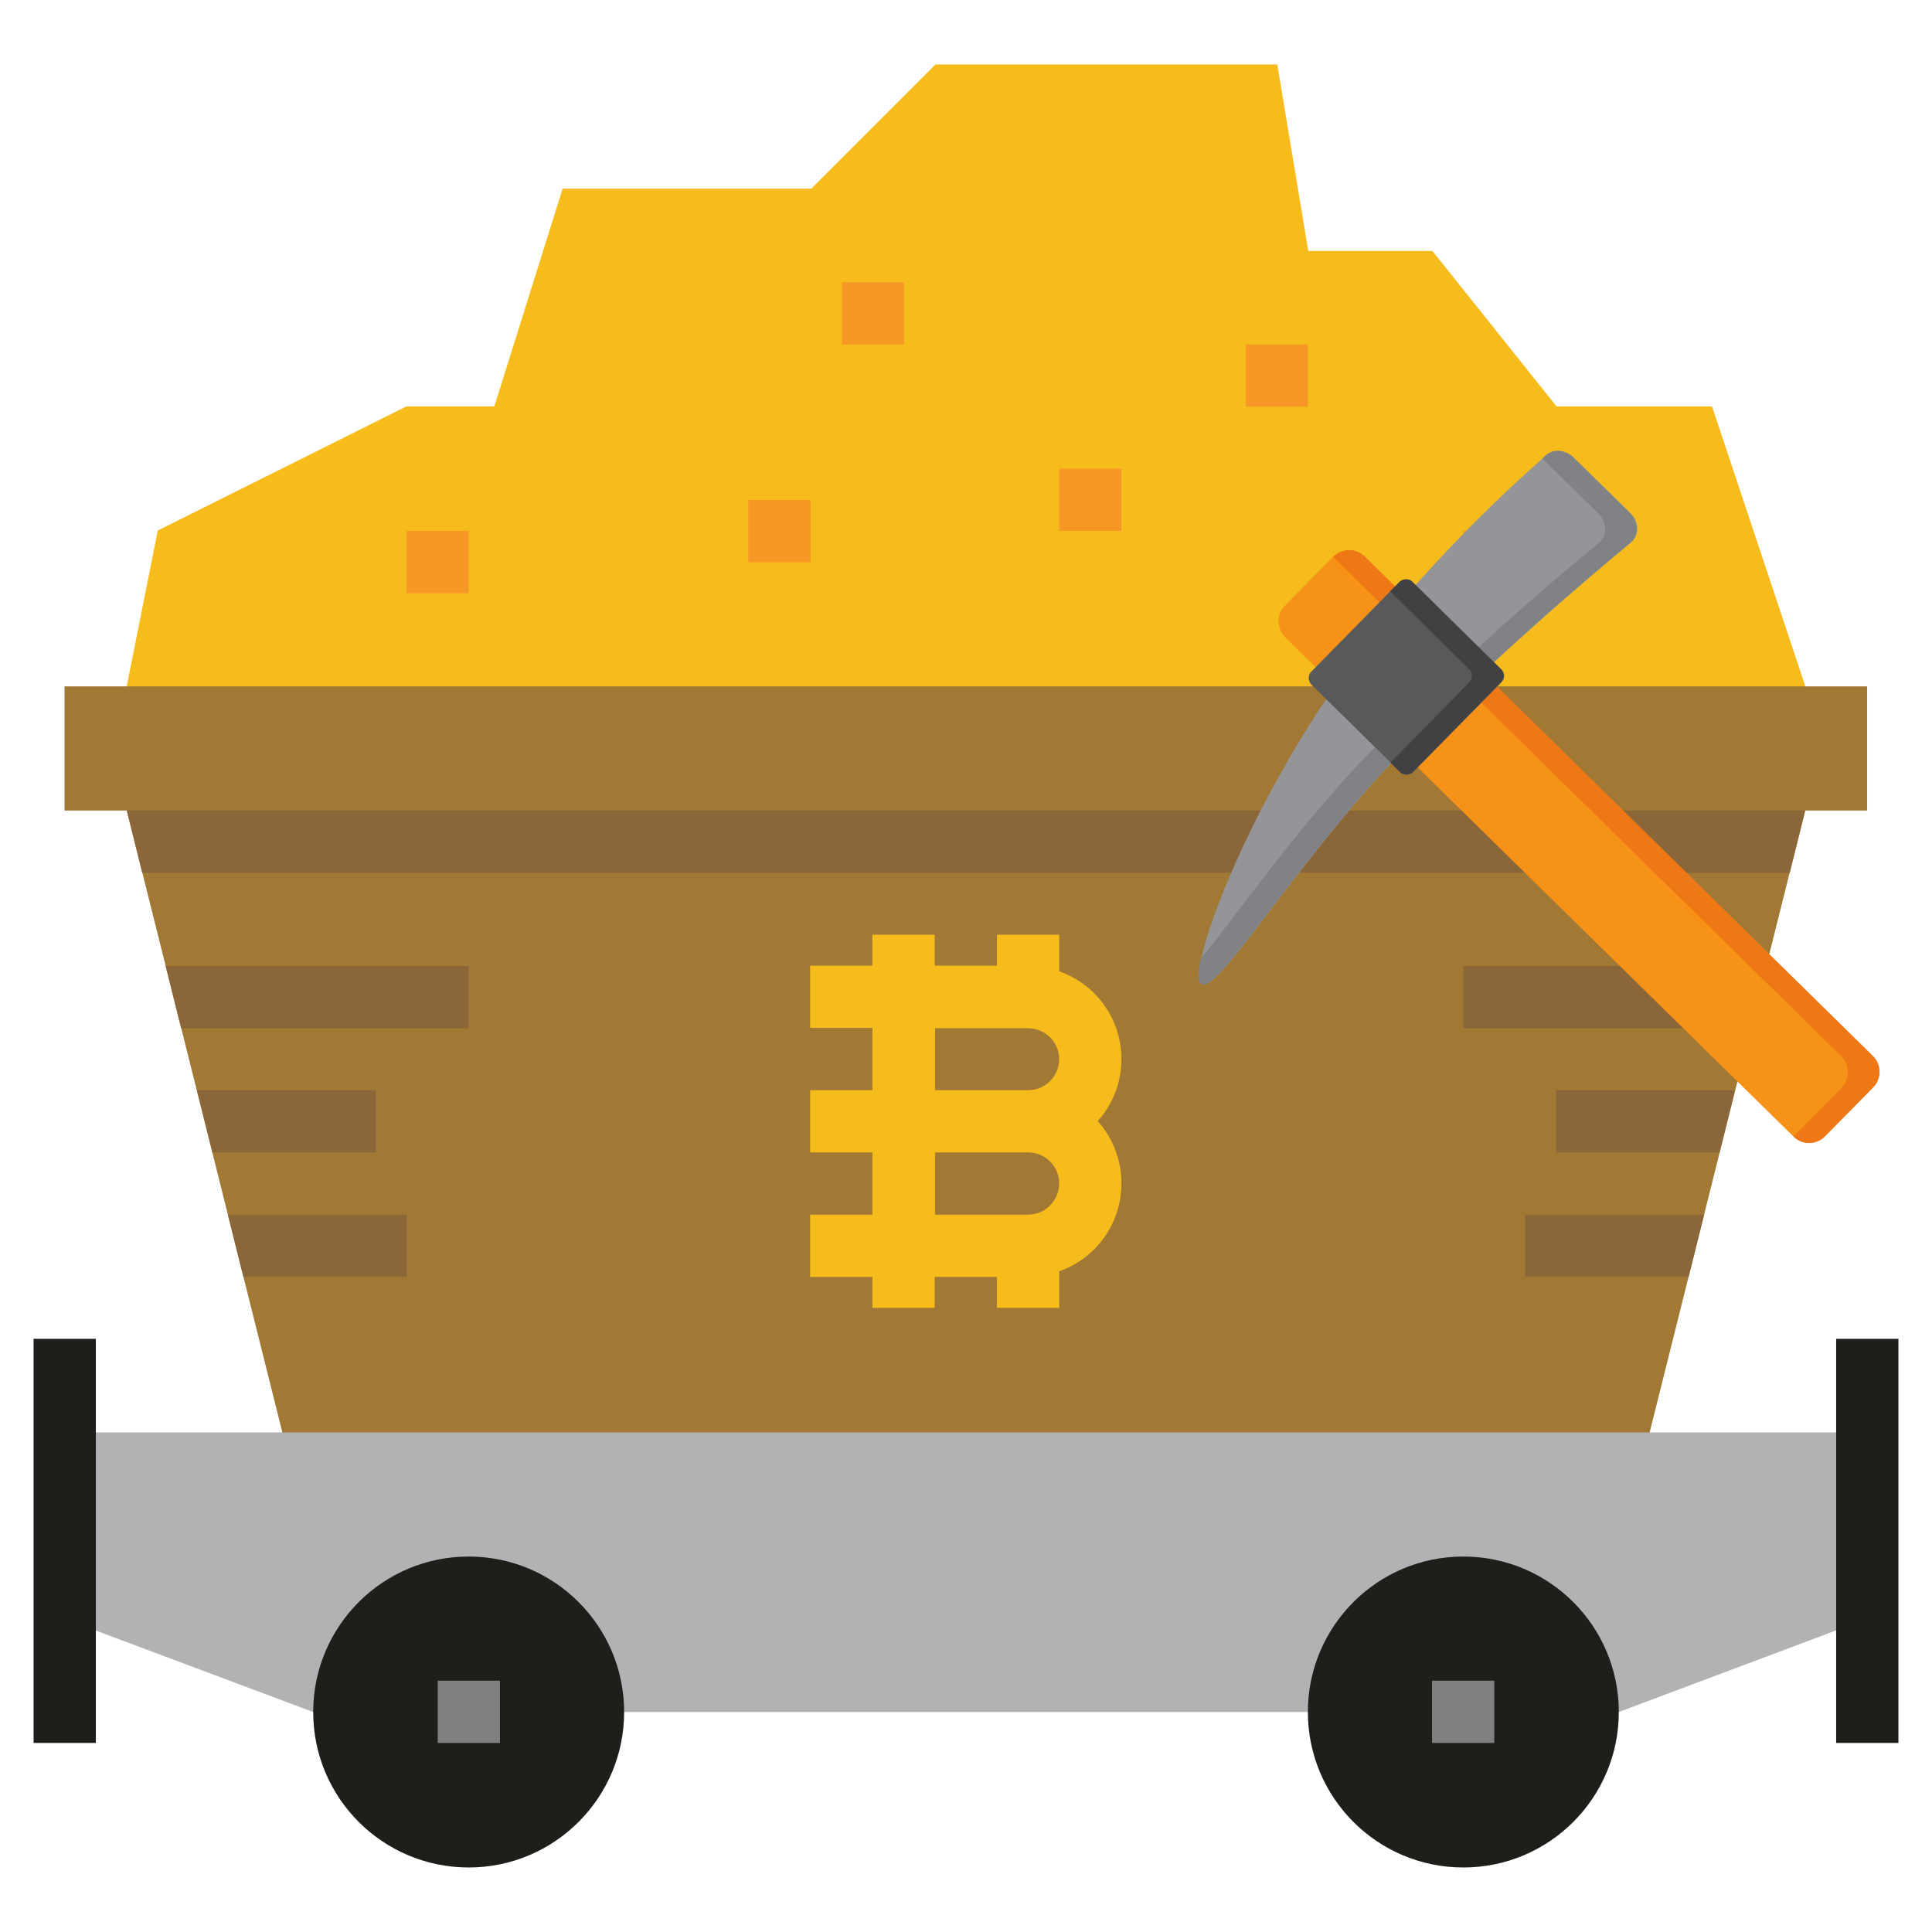 <?xml version="1.0" encoding="utf-8"?>
<!-- Generator: Adobe Illustrator 23.0.5, SVG Export Plug-In . SVG Version: 6.00 Build 0)  -->
<svg version="1.1" id="Layer_1" xmlns:svgjs="http://svgjs.com/svgjs"
	 xmlns="http://www.w3.org/2000/svg" xmlns:xlink="http://www.w3.org/1999/xlink" x="0px" y="0px" viewBox="0 0 512 512"
	 style="enable-background:new 0 0 512 512;" xml:space="preserve">
<style type="text/css">
	.st0{fill:#A17834;}
	.st1{fill:#F6BC1B;}
	.st2{fill:#F79726;}
	.st3{fill:#8A6639;}
	.st4{fill:#B2B1B4;}
	.st5{fill:#1E1E1B;}
	.st6{fill:#808080;}
	.st7{fill:#F79219;}
	.st8{fill:#EF7816;}
	.st9{fill:#939598;}
	.st10{fill:#808285;}
	.st11{fill:#58595B;}
	.st12{fill:#414042;}
</style>
<g>
	<path class="st0" d="M478.4,198.3v16.5l-41.2,164.7V396H74.8v-16.5L33.6,214.8v-16.5H478.4z"/>
	<path class="st1" d="M453.7,107.7h-41.2l-32.9-41.2h-32.9l-8.2-49.4h-90.6l-32.9,32.9h-65.9L131,107.7h-23.3l-65.9,32.9l-8.2,41.2
		v16.5h444.8v-16.5L453.7,107.7z"/>
	<path class="st2" d="M387.8,140.7h16.5v16.5h-16.5V140.7z"/>
	<path class="st2" d="M330.1,91.3h16.5v16.5h-16.5V91.3z"/>
	<path class="st2" d="M223.1,74.8h16.5v16.5h-16.5V74.8z"/>
	<path class="st2" d="M280.7,124.2h16.5v16.5h-16.5V124.2z"/>
	<path class="st2" d="M198.3,132.5h16.5v16.5h-16.5V132.5z"/>
	<path class="st2" d="M107.7,140.7h16.5v16.5h-16.5V140.7z"/>
	<g>
		<path class="st3" d="M124.2,272.5H48L43.9,256h80.3V272.5z"/>
		<path class="st3" d="M99.5,305.4H56.3l-4.1-16.5h47.4V305.4z"/>
		<path class="st3" d="M107.7,338.4H64.5l-4.1-16.5h47.4V338.4z"/>
		<path class="st3" d="M387.8,272.5H464l4.1-16.5h-80.3V272.5z"/>
		<path class="st3" d="M412.5,305.4h43.2l4.1-16.5h-47.4V305.4z"/>
		<path class="st3" d="M404.3,338.4h43.2l4.1-16.5h-47.4V338.4z"/>
		<path class="st3" d="M478.4,198.3v16.5l-4.1,16.5H37.7l-4.1-16.5v-16.5H478.4z"/>
	</g>
	<path class="st0" d="M17.1,181.9h477.7v32.9H17.1V181.9z"/>
	<path class="st1" d="M297.2,280.7c0-10.5-6.6-19.8-16.5-23.3v-9.7h-16.5v8.2h-16.5v-8.2h-16.5v8.2h-16.5v16.5h16.5v16.5h-16.5v16.5
		h16.5v16.5h-16.5v16.5h16.5v8.2h16.5v-8.2h16.5v8.2h16.5v-9.7c12.9-4.5,19.6-18.6,15.1-31.5c-1.1-3.1-2.7-5.9-4.9-8.3
		C294.9,292.7,297.2,286.8,297.2,280.7z M247.8,272.5h24.7c4.5,0,8.2,3.7,8.2,8.2s-3.7,8.2-8.2,8.2h-24.7V272.5z M272.5,321.9h-24.7
		v-16.5h24.7c4.5,0,8.2,3.7,8.2,8.2S277,321.9,272.5,321.9z"/>
	<path class="st4" d="M83,453.7L17.1,429v-49.4h477.7V429L429,453.7H83z"/>
	<path class="st5" d="M8.9,354.8h16.5v107.1H8.9V354.8z"/>
	<path class="st5" d="M486.6,354.8h16.5v107.1h-16.5V354.8z"/>
	<circle class="st5" cx="124.2" cy="453.7" r="41.2"/>
	<circle class="st5" cx="387.8" cy="453.7" r="41.2"/>
	<path class="st6" d="M116,445.4h16.5v16.5H116V445.4z"/>
	<path class="st6" d="M379.5,445.4H396v16.5h-16.5V445.4z"/>
</g>
<g>
	<g>
		<g>
			<g>
				<path class="st7" d="M475.3,301.2L340.6,168.9c-2.3-2.3-2.4-6.1-0.1-8.4l12.7-12.9c2.3-2.3,6.1-2.4,8.4-0.1l134.6,132.3
					c2.3,2.3,2.4,6.1,0.1,8.4l-12.7,12.9C481.4,303.4,477.6,303.5,475.3,301.2L475.3,301.2z"/>
			</g>
			<g>
				<path class="st8" d="M361.7,147.5c-2.3-2.3-6.1-2.3-8.4,0.1l134.6,132.3c2.3,2.3,2.4,6.1,0.1,8.4l-12.7,12.9
					c2.3,2.3,6.1,2.3,8.4-0.1l12.7-12.9c2.3-2.3,2.3-6.1-0.1-8.4L361.7,147.5z"/>
			</g>
			<g>
				<path class="st9" d="M318.3,260.6c4,3.9,24.5-31.6,52.9-61c23.8-24.6,50.7-47.3,61-55.8c2.3-1.9,2.2-5.5-0.1-7.8l-15.1-14.8
					c-2.1-2-5.2-2.3-7.2-0.6c-9.7,8.5-37.6,34-58.1,64.3C329,218.4,314.7,257.1,318.3,260.6L318.3,260.6z"/>
			</g>
			<g>
				<path class="st10" d="M416.9,121.2c-2.1-2-5.2-2.3-7.2-0.6c-0.3,0.3-0.6,0.6-1,0.9l14.9,14.6c2.3,2.3,2.4,5.9,0.1,7.8
					c-10.2,8.4-37.2,31.1-61,55.8c-19.4,20.1-35.2,43.2-44.5,54.4c-0.7,3.5-0.8,5.8,0,6.5c4,3.9,24.5-31.6,52.9-61
					c23.8-24.6,50.7-47.3,61-55.8c2.3-1.9,2.2-5.5-0.1-7.8L416.9,121.2z"/>
			</g>
			<g>
				<path class="st11" d="M397.9,177.4l-23.6-23.2c-0.9-0.9-2.4-0.9-3.4,0l-23.4,23.8c-0.9,0.9-0.9,2.4,0,3.4l23.6,23.2
					c0.9,0.9,2.4,0.9,3.4,0l23.4-23.8C398.9,179.8,398.8,178.3,397.9,177.4L397.9,177.4z"/>
			</g>
			<g>
				<path class="st12" d="M374.3,154.2c-0.9-0.9-2.4-0.9-3.4,0l-2.5,2.5l21,20.7c0.9,0.9,0.9,2.4,0,3.4l-20.9,21.3l2.5,2.5
					c0.9,0.9,2.4,0.9,3.4,0l23.4-23.8c0.9-0.9,0.9-2.4,0-3.4L374.3,154.2z"/>
			</g>
		</g>
	</g>
</g>
</svg>
